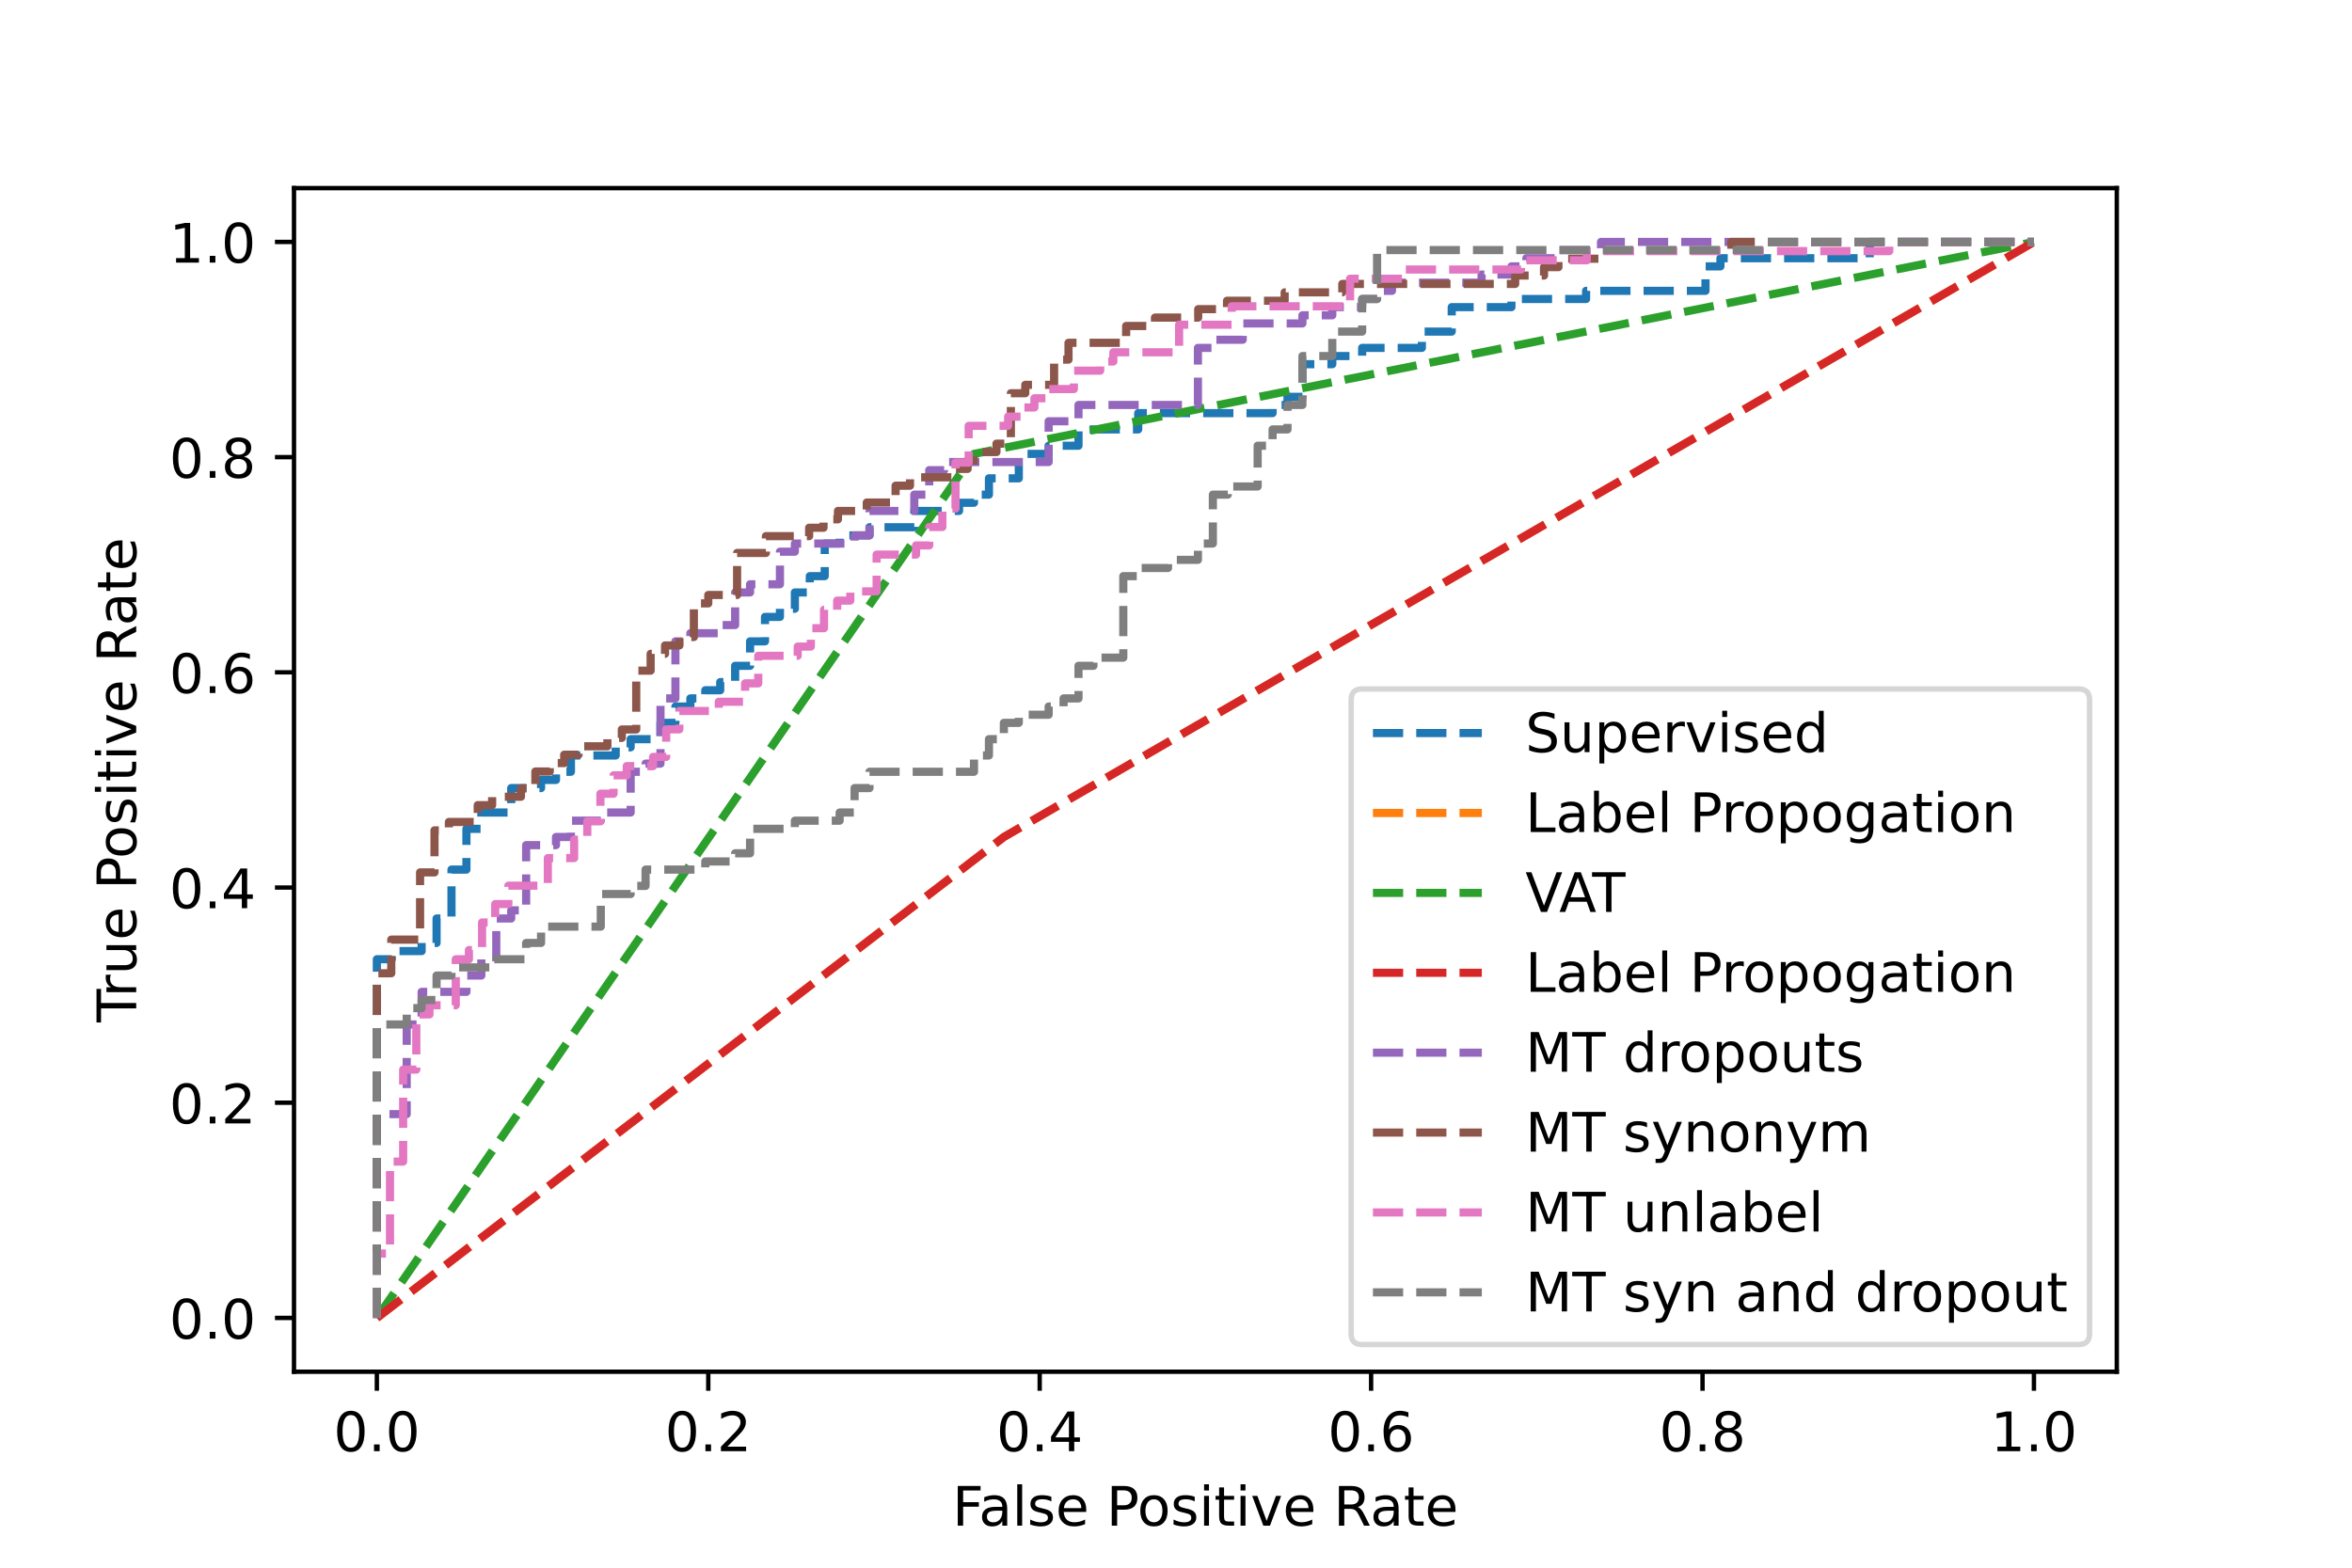 <?xml version="1.0" encoding="utf-8" standalone="no"?>
<!DOCTYPE svg PUBLIC "-//W3C//DTD SVG 1.1//EN"
  "http://www.w3.org/Graphics/SVG/1.1/DTD/svg11.dtd">
<!-- Created with matplotlib (https://matplotlib.org/) -->
<svg height="288pt" version="1.1" viewBox="0 0 432 288" width="432pt" xmlns="http://www.w3.org/2000/svg" xmlns:xlink="http://www.w3.org/1999/xlink">
 <defs>
  <style type="text/css">
*{stroke-linecap:butt;stroke-linejoin:round;}
  </style>
 </defs>
 <g id="figure_1">
  <g id="patch_1">
   <path d="M 0 288 
L 432 288 
L 432 0 
L 0 0 
z
" style="fill:#ffffff;"/>
  </g>
  <g id="axes_1">
   <g id="patch_2">
    <path d="M 54 252 
L 388.8 252 
L 388.8 34.56 
L 54 34.56 
z
" style="fill:#ffffff;"/>
   </g>
   <g id="matplotlib.axis_1">
    <g id="xtick_1">
     <g id="line2d_1">
      <defs>
       <path d="M 0 0 
L 0 3.5 
" id="m2571fbf269" style="stroke:#000000;stroke-width:0.8;"/>
      </defs>
      <g>
       <use style="stroke:#000000;stroke-width:0.8;" x="69.218" xlink:href="#m2571fbf269" y="252"/>
      </g>
     </g>
     <g id="text_1">
      <!-- 0.0 -->
      <defs>
       <path d="M 31.781 66.406 
Q 24.172 66.406 20.328 58.906 
Q 16.5 51.422 16.5 36.375 
Q 16.5 21.391 20.328 13.891 
Q 24.172 6.391 31.781 6.391 
Q 39.453 6.391 43.281 13.891 
Q 47.125 21.391 47.125 36.375 
Q 47.125 51.422 43.281 58.906 
Q 39.453 66.406 31.781 66.406 
z
M 31.781 74.219 
Q 44.047 74.219 50.516 64.516 
Q 56.984 54.828 56.984 36.375 
Q 56.984 17.969 50.516 8.266 
Q 44.047 -1.422 31.781 -1.422 
Q 19.531 -1.422 13.062 8.266 
Q 6.594 17.969 6.594 36.375 
Q 6.594 54.828 13.062 64.516 
Q 19.531 74.219 31.781 74.219 
z
" id="DejaVuSans-48"/>
       <path d="M 10.688 12.406 
L 21 12.406 
L 21 0 
L 10.688 0 
z
" id="DejaVuSans-46"/>
      </defs>
      <g transform="translate(61.267 266.598)scale(0.1 -0.1)">
       <use xlink:href="#DejaVuSans-48"/>
       <use x="63.623" xlink:href="#DejaVuSans-46"/>
       <use x="95.41" xlink:href="#DejaVuSans-48"/>
      </g>
     </g>
    </g>
    <g id="xtick_2">
     <g id="line2d_2">
      <g>
       <use style="stroke:#000000;stroke-width:0.8;" x="130.091" xlink:href="#m2571fbf269" y="252"/>
      </g>
     </g>
     <g id="text_2">
      <!-- 0.2 -->
      <defs>
       <path d="M 19.188 8.297 
L 53.609 8.297 
L 53.609 0 
L 7.328 0 
L 7.328 8.297 
Q 12.938 14.109 22.625 23.891 
Q 32.328 33.688 34.812 36.531 
Q 39.547 41.844 41.422 45.531 
Q 43.312 49.219 43.312 52.781 
Q 43.312 58.594 39.234 62.25 
Q 35.156 65.922 28.609 65.922 
Q 23.969 65.922 18.812 64.312 
Q 13.672 62.703 7.812 59.422 
L 7.812 69.391 
Q 13.766 71.781 18.938 73 
Q 24.125 74.219 28.422 74.219 
Q 39.75 74.219 46.484 68.547 
Q 53.219 62.891 53.219 53.422 
Q 53.219 48.922 51.531 44.891 
Q 49.859 40.875 45.406 35.406 
Q 44.188 33.984 37.641 27.219 
Q 31.109 20.453 19.188 8.297 
z
" id="DejaVuSans-50"/>
      </defs>
      <g transform="translate(122.139 266.598)scale(0.1 -0.1)">
       <use xlink:href="#DejaVuSans-48"/>
       <use x="63.623" xlink:href="#DejaVuSans-46"/>
       <use x="95.41" xlink:href="#DejaVuSans-50"/>
      </g>
     </g>
    </g>
    <g id="xtick_3">
     <g id="line2d_3">
      <g>
       <use style="stroke:#000000;stroke-width:0.8;" x="190.964" xlink:href="#m2571fbf269" y="252"/>
      </g>
     </g>
     <g id="text_3">
      <!-- 0.4 -->
      <defs>
       <path d="M 37.797 64.312 
L 12.891 25.391 
L 37.797 25.391 
z
M 35.203 72.906 
L 47.609 72.906 
L 47.609 25.391 
L 58.016 25.391 
L 58.016 17.188 
L 47.609 17.188 
L 47.609 0 
L 37.797 0 
L 37.797 17.188 
L 4.891 17.188 
L 4.891 26.703 
z
" id="DejaVuSans-52"/>
      </defs>
      <g transform="translate(183.012 266.598)scale(0.1 -0.1)">
       <use xlink:href="#DejaVuSans-48"/>
       <use x="63.623" xlink:href="#DejaVuSans-46"/>
       <use x="95.41" xlink:href="#DejaVuSans-52"/>
      </g>
     </g>
    </g>
    <g id="xtick_4">
     <g id="line2d_4">
      <g>
       <use style="stroke:#000000;stroke-width:0.8;" x="251.836" xlink:href="#m2571fbf269" y="252"/>
      </g>
     </g>
     <g id="text_4">
      <!-- 0.6 -->
      <defs>
       <path d="M 33.016 40.375 
Q 26.375 40.375 22.484 35.828 
Q 18.609 31.297 18.609 23.391 
Q 18.609 15.531 22.484 10.953 
Q 26.375 6.391 33.016 6.391 
Q 39.656 6.391 43.531 10.953 
Q 47.406 15.531 47.406 23.391 
Q 47.406 31.297 43.531 35.828 
Q 39.656 40.375 33.016 40.375 
z
M 52.594 71.297 
L 52.594 62.312 
Q 48.875 64.062 45.094 64.984 
Q 41.312 65.922 37.594 65.922 
Q 27.828 65.922 22.672 59.328 
Q 17.531 52.734 16.797 39.406 
Q 19.672 43.656 24.016 45.922 
Q 28.375 48.188 33.594 48.188 
Q 44.578 48.188 50.953 41.516 
Q 57.328 34.859 57.328 23.391 
Q 57.328 12.156 50.688 5.359 
Q 44.047 -1.422 33.016 -1.422 
Q 20.359 -1.422 13.672 8.266 
Q 6.984 17.969 6.984 36.375 
Q 6.984 53.656 15.188 63.938 
Q 23.391 74.219 37.203 74.219 
Q 40.922 74.219 44.703 73.484 
Q 48.484 72.75 52.594 71.297 
z
" id="DejaVuSans-54"/>
      </defs>
      <g transform="translate(243.885 266.598)scale(0.1 -0.1)">
       <use xlink:href="#DejaVuSans-48"/>
       <use x="63.623" xlink:href="#DejaVuSans-46"/>
       <use x="95.41" xlink:href="#DejaVuSans-54"/>
      </g>
     </g>
    </g>
    <g id="xtick_5">
     <g id="line2d_5">
      <g>
       <use style="stroke:#000000;stroke-width:0.8;" x="312.709" xlink:href="#m2571fbf269" y="252"/>
      </g>
     </g>
     <g id="text_5">
      <!-- 0.8 -->
      <defs>
       <path d="M 31.781 34.625 
Q 24.75 34.625 20.719 30.859 
Q 16.703 27.094 16.703 20.516 
Q 16.703 13.922 20.719 10.156 
Q 24.75 6.391 31.781 6.391 
Q 38.812 6.391 42.859 10.172 
Q 46.922 13.969 46.922 20.516 
Q 46.922 27.094 42.891 30.859 
Q 38.875 34.625 31.781 34.625 
z
M 21.922 38.812 
Q 15.578 40.375 12.031 44.719 
Q 8.5 49.078 8.5 55.328 
Q 8.5 64.062 14.719 69.141 
Q 20.953 74.219 31.781 74.219 
Q 42.672 74.219 48.875 69.141 
Q 55.078 64.062 55.078 55.328 
Q 55.078 49.078 51.531 44.719 
Q 48 40.375 41.703 38.812 
Q 48.828 37.156 52.797 32.312 
Q 56.781 27.484 56.781 20.516 
Q 56.781 9.906 50.312 4.234 
Q 43.844 -1.422 31.781 -1.422 
Q 19.734 -1.422 13.25 4.234 
Q 6.781 9.906 6.781 20.516 
Q 6.781 27.484 10.781 32.312 
Q 14.797 37.156 21.922 38.812 
z
M 18.312 54.391 
Q 18.312 48.734 21.844 45.562 
Q 25.391 42.391 31.781 42.391 
Q 38.141 42.391 41.719 45.562 
Q 45.312 48.734 45.312 54.391 
Q 45.312 60.062 41.719 63.234 
Q 38.141 66.406 31.781 66.406 
Q 25.391 66.406 21.844 63.234 
Q 18.312 60.062 18.312 54.391 
z
" id="DejaVuSans-56"/>
      </defs>
      <g transform="translate(304.758 266.598)scale(0.1 -0.1)">
       <use xlink:href="#DejaVuSans-48"/>
       <use x="63.623" xlink:href="#DejaVuSans-46"/>
       <use x="95.41" xlink:href="#DejaVuSans-56"/>
      </g>
     </g>
    </g>
    <g id="xtick_6">
     <g id="line2d_6">
      <g>
       <use style="stroke:#000000;stroke-width:0.8;" x="373.582" xlink:href="#m2571fbf269" y="252"/>
      </g>
     </g>
     <g id="text_6">
      <!-- 1.0 -->
      <defs>
       <path d="M 12.406 8.297 
L 28.516 8.297 
L 28.516 63.922 
L 10.984 60.406 
L 10.984 69.391 
L 28.422 72.906 
L 38.281 72.906 
L 38.281 8.297 
L 54.391 8.297 
L 54.391 0 
L 12.406 0 
z
" id="DejaVuSans-49"/>
      </defs>
      <g transform="translate(365.63 266.598)scale(0.1 -0.1)">
       <use xlink:href="#DejaVuSans-49"/>
       <use x="63.623" xlink:href="#DejaVuSans-46"/>
       <use x="95.41" xlink:href="#DejaVuSans-48"/>
      </g>
     </g>
    </g>
    <g id="text_7">
     <!-- False Positive Rate -->
     <defs>
      <path d="M 9.812 72.906 
L 51.703 72.906 
L 51.703 64.594 
L 19.672 64.594 
L 19.672 43.109 
L 48.578 43.109 
L 48.578 34.812 
L 19.672 34.812 
L 19.672 0 
L 9.812 0 
z
" id="DejaVuSans-70"/>
      <path d="M 34.281 27.484 
Q 23.391 27.484 19.188 25 
Q 14.984 22.516 14.984 16.5 
Q 14.984 11.719 18.141 8.906 
Q 21.297 6.109 26.703 6.109 
Q 34.188 6.109 38.703 11.406 
Q 43.219 16.703 43.219 25.484 
L 43.219 27.484 
z
M 52.203 31.203 
L 52.203 0 
L 43.219 0 
L 43.219 8.297 
Q 40.141 3.328 35.547 0.953 
Q 30.953 -1.422 24.312 -1.422 
Q 15.922 -1.422 10.953 3.297 
Q 6 8.016 6 15.922 
Q 6 25.141 12.172 29.828 
Q 18.359 34.516 30.609 34.516 
L 43.219 34.516 
L 43.219 35.406 
Q 43.219 41.609 39.141 45 
Q 35.062 48.391 27.688 48.391 
Q 23 48.391 18.547 47.266 
Q 14.109 46.141 10.016 43.891 
L 10.016 52.203 
Q 14.938 54.109 19.578 55.047 
Q 24.219 56 28.609 56 
Q 40.484 56 46.344 49.844 
Q 52.203 43.703 52.203 31.203 
z
" id="DejaVuSans-97"/>
      <path d="M 9.422 75.984 
L 18.406 75.984 
L 18.406 0 
L 9.422 0 
z
" id="DejaVuSans-108"/>
      <path d="M 44.281 53.078 
L 44.281 44.578 
Q 40.484 46.531 36.375 47.5 
Q 32.281 48.484 27.875 48.484 
Q 21.188 48.484 17.844 46.438 
Q 14.5 44.391 14.5 40.281 
Q 14.5 37.156 16.891 35.375 
Q 19.281 33.594 26.516 31.984 
L 29.594 31.297 
Q 39.156 29.25 43.188 25.516 
Q 47.219 21.781 47.219 15.094 
Q 47.219 7.469 41.188 3.016 
Q 35.156 -1.422 24.609 -1.422 
Q 20.219 -1.422 15.453 -0.562 
Q 10.688 0.297 5.422 2 
L 5.422 11.281 
Q 10.406 8.688 15.234 7.391 
Q 20.062 6.109 24.812 6.109 
Q 31.156 6.109 34.562 8.281 
Q 37.984 10.453 37.984 14.406 
Q 37.984 18.062 35.516 20.016 
Q 33.062 21.969 24.703 23.781 
L 21.578 24.516 
Q 13.234 26.266 9.516 29.906 
Q 5.812 33.547 5.812 39.891 
Q 5.812 47.609 11.281 51.797 
Q 16.75 56 26.812 56 
Q 31.781 56 36.172 55.266 
Q 40.578 54.547 44.281 53.078 
z
" id="DejaVuSans-115"/>
      <path d="M 56.203 29.594 
L 56.203 25.203 
L 14.891 25.203 
Q 15.484 15.922 20.484 11.062 
Q 25.484 6.203 34.422 6.203 
Q 39.594 6.203 44.453 7.469 
Q 49.312 8.734 54.109 11.281 
L 54.109 2.781 
Q 49.266 0.734 44.188 -0.344 
Q 39.109 -1.422 33.891 -1.422 
Q 20.797 -1.422 13.156 6.188 
Q 5.516 13.812 5.516 26.812 
Q 5.516 40.234 12.766 48.109 
Q 20.016 56 32.328 56 
Q 43.359 56 49.781 48.891 
Q 56.203 41.797 56.203 29.594 
z
M 47.219 32.234 
Q 47.125 39.594 43.094 43.984 
Q 39.062 48.391 32.422 48.391 
Q 24.906 48.391 20.391 44.141 
Q 15.875 39.891 15.188 32.172 
z
" id="DejaVuSans-101"/>
      <path id="DejaVuSans-32"/>
      <path d="M 19.672 64.797 
L 19.672 37.406 
L 32.078 37.406 
Q 38.969 37.406 42.719 40.969 
Q 46.484 44.531 46.484 51.125 
Q 46.484 57.672 42.719 61.234 
Q 38.969 64.797 32.078 64.797 
z
M 9.812 72.906 
L 32.078 72.906 
Q 44.344 72.906 50.609 67.359 
Q 56.891 61.812 56.891 51.125 
Q 56.891 40.328 50.609 34.812 
Q 44.344 29.297 32.078 29.297 
L 19.672 29.297 
L 19.672 0 
L 9.812 0 
z
" id="DejaVuSans-80"/>
      <path d="M 30.609 48.391 
Q 23.391 48.391 19.188 42.75 
Q 14.984 37.109 14.984 27.297 
Q 14.984 17.484 19.156 11.844 
Q 23.344 6.203 30.609 6.203 
Q 37.797 6.203 41.984 11.859 
Q 46.188 17.531 46.188 27.297 
Q 46.188 37.016 41.984 42.703 
Q 37.797 48.391 30.609 48.391 
z
M 30.609 56 
Q 42.328 56 49.016 48.375 
Q 55.719 40.766 55.719 27.297 
Q 55.719 13.875 49.016 6.219 
Q 42.328 -1.422 30.609 -1.422 
Q 18.844 -1.422 12.172 6.219 
Q 5.516 13.875 5.516 27.297 
Q 5.516 40.766 12.172 48.375 
Q 18.844 56 30.609 56 
z
" id="DejaVuSans-111"/>
      <path d="M 9.422 54.688 
L 18.406 54.688 
L 18.406 0 
L 9.422 0 
z
M 9.422 75.984 
L 18.406 75.984 
L 18.406 64.594 
L 9.422 64.594 
z
" id="DejaVuSans-105"/>
      <path d="M 18.312 70.219 
L 18.312 54.688 
L 36.812 54.688 
L 36.812 47.703 
L 18.312 47.703 
L 18.312 18.016 
Q 18.312 11.328 20.141 9.422 
Q 21.969 7.516 27.594 7.516 
L 36.812 7.516 
L 36.812 0 
L 27.594 0 
Q 17.188 0 13.234 3.875 
Q 9.281 7.766 9.281 18.016 
L 9.281 47.703 
L 2.688 47.703 
L 2.688 54.688 
L 9.281 54.688 
L 9.281 70.219 
z
" id="DejaVuSans-116"/>
      <path d="M 2.984 54.688 
L 12.5 54.688 
L 29.594 8.797 
L 46.688 54.688 
L 56.203 54.688 
L 35.688 0 
L 23.484 0 
z
" id="DejaVuSans-118"/>
      <path d="M 44.391 34.188 
Q 47.562 33.109 50.562 29.594 
Q 53.562 26.078 56.594 19.922 
L 66.609 0 
L 56 0 
L 46.688 18.703 
Q 43.062 26.031 39.672 28.422 
Q 36.281 30.812 30.422 30.812 
L 19.672 30.812 
L 19.672 0 
L 9.812 0 
L 9.812 72.906 
L 32.078 72.906 
Q 44.578 72.906 50.734 67.672 
Q 56.891 62.453 56.891 51.906 
Q 56.891 45.016 53.688 40.469 
Q 50.484 35.938 44.391 34.188 
z
M 19.672 64.797 
L 19.672 38.922 
L 32.078 38.922 
Q 39.203 38.922 42.844 42.219 
Q 46.484 45.516 46.484 51.906 
Q 46.484 58.297 42.844 61.547 
Q 39.203 64.797 32.078 64.797 
z
" id="DejaVuSans-82"/>
     </defs>
     <g transform="translate(174.934 280.277)scale(0.1 -0.1)">
      <use xlink:href="#DejaVuSans-70"/>
      <use x="48.395" xlink:href="#DejaVuSans-97"/>
      <use x="109.674" xlink:href="#DejaVuSans-108"/>
      <use x="137.457" xlink:href="#DejaVuSans-115"/>
      <use x="189.557" xlink:href="#DejaVuSans-101"/>
      <use x="251.08" xlink:href="#DejaVuSans-32"/>
      <use x="282.867" xlink:href="#DejaVuSans-80"/>
      <use x="339.545" xlink:href="#DejaVuSans-111"/>
      <use x="400.727" xlink:href="#DejaVuSans-115"/>
      <use x="452.826" xlink:href="#DejaVuSans-105"/>
      <use x="480.609" xlink:href="#DejaVuSans-116"/>
      <use x="519.818" xlink:href="#DejaVuSans-105"/>
      <use x="547.602" xlink:href="#DejaVuSans-118"/>
      <use x="606.781" xlink:href="#DejaVuSans-101"/>
      <use x="668.305" xlink:href="#DejaVuSans-32"/>
      <use x="700.092" xlink:href="#DejaVuSans-82"/>
      <use x="767.324" xlink:href="#DejaVuSans-97"/>
      <use x="828.604" xlink:href="#DejaVuSans-116"/>
      <use x="867.812" xlink:href="#DejaVuSans-101"/>
     </g>
    </g>
   </g>
   <g id="matplotlib.axis_2">
    <g id="ytick_1">
     <g id="line2d_7">
      <defs>
       <path d="M 0 0 
L -3.5 0 
" id="m8c2eafa1ff" style="stroke:#000000;stroke-width:0.8;"/>
      </defs>
      <g>
       <use style="stroke:#000000;stroke-width:0.8;" x="54" xlink:href="#m8c2eafa1ff" y="242.116"/>
      </g>
     </g>
     <g id="text_8">
      <!-- 0.0 -->
      <g transform="translate(31.097 245.916)scale(0.1 -0.1)">
       <use xlink:href="#DejaVuSans-48"/>
       <use x="63.623" xlink:href="#DejaVuSans-46"/>
       <use x="95.41" xlink:href="#DejaVuSans-48"/>
      </g>
     </g>
    </g>
    <g id="ytick_2">
     <g id="line2d_8">
      <g>
       <use style="stroke:#000000;stroke-width:0.8;" x="54" xlink:href="#m8c2eafa1ff" y="202.582"/>
      </g>
     </g>
     <g id="text_9">
      <!-- 0.2 -->
      <g transform="translate(31.097 206.381)scale(0.1 -0.1)">
       <use xlink:href="#DejaVuSans-48"/>
       <use x="63.623" xlink:href="#DejaVuSans-46"/>
       <use x="95.41" xlink:href="#DejaVuSans-50"/>
      </g>
     </g>
    </g>
    <g id="ytick_3">
     <g id="line2d_9">
      <g>
       <use style="stroke:#000000;stroke-width:0.8;" x="54" xlink:href="#m8c2eafa1ff" y="163.047"/>
      </g>
     </g>
     <g id="text_10">
      <!-- 0.4 -->
      <g transform="translate(31.097 166.846)scale(0.1 -0.1)">
       <use xlink:href="#DejaVuSans-48"/>
       <use x="63.623" xlink:href="#DejaVuSans-46"/>
       <use x="95.41" xlink:href="#DejaVuSans-52"/>
      </g>
     </g>
    </g>
    <g id="ytick_4">
     <g id="line2d_10">
      <g>
       <use style="stroke:#000000;stroke-width:0.8;" x="54" xlink:href="#m8c2eafa1ff" y="123.513"/>
      </g>
     </g>
     <g id="text_11">
      <!-- 0.6 -->
      <g transform="translate(31.097 127.312)scale(0.1 -0.1)">
       <use xlink:href="#DejaVuSans-48"/>
       <use x="63.623" xlink:href="#DejaVuSans-46"/>
       <use x="95.41" xlink:href="#DejaVuSans-54"/>
      </g>
     </g>
    </g>
    <g id="ytick_5">
     <g id="line2d_11">
      <g>
       <use style="stroke:#000000;stroke-width:0.8;" x="54" xlink:href="#m8c2eafa1ff" y="83.978"/>
      </g>
     </g>
     <g id="text_12">
      <!-- 0.8 -->
      <g transform="translate(31.097 87.777)scale(0.1 -0.1)">
       <use xlink:href="#DejaVuSans-48"/>
       <use x="63.623" xlink:href="#DejaVuSans-46"/>
       <use x="95.41" xlink:href="#DejaVuSans-56"/>
      </g>
     </g>
    </g>
    <g id="ytick_6">
     <g id="line2d_12">
      <g>
       <use style="stroke:#000000;stroke-width:0.8;" x="54" xlink:href="#m8c2eafa1ff" y="44.444"/>
      </g>
     </g>
     <g id="text_13">
      <!-- 1.0 -->
      <g transform="translate(31.097 48.243)scale(0.1 -0.1)">
       <use xlink:href="#DejaVuSans-49"/>
       <use x="63.623" xlink:href="#DejaVuSans-46"/>
       <use x="95.41" xlink:href="#DejaVuSans-48"/>
      </g>
     </g>
    </g>
    <g id="text_14">
     <!-- True Positive Rate -->
     <defs>
      <path d="M -0.297 72.906 
L 61.375 72.906 
L 61.375 64.594 
L 35.5 64.594 
L 35.5 0 
L 25.594 0 
L 25.594 64.594 
L -0.297 64.594 
z
" id="DejaVuSans-84"/>
      <path d="M 41.109 46.297 
Q 39.594 47.172 37.812 47.578 
Q 36.031 48 33.891 48 
Q 26.266 48 22.188 43.047 
Q 18.109 38.094 18.109 28.812 
L 18.109 0 
L 9.078 0 
L 9.078 54.688 
L 18.109 54.688 
L 18.109 46.188 
Q 20.953 51.172 25.484 53.578 
Q 30.031 56 36.531 56 
Q 37.453 56 38.578 55.875 
Q 39.703 55.766 41.062 55.516 
z
" id="DejaVuSans-114"/>
      <path d="M 8.5 21.578 
L 8.5 54.688 
L 17.484 54.688 
L 17.484 21.922 
Q 17.484 14.156 20.5 10.266 
Q 23.531 6.391 29.594 6.391 
Q 36.859 6.391 41.078 11.031 
Q 45.312 15.672 45.312 23.688 
L 45.312 54.688 
L 54.297 54.688 
L 54.297 0 
L 45.312 0 
L 45.312 8.406 
Q 42.047 3.422 37.719 1 
Q 33.406 -1.422 27.688 -1.422 
Q 18.266 -1.422 13.375 4.438 
Q 8.5 10.297 8.5 21.578 
z
M 31.109 56 
z
" id="DejaVuSans-117"/>
     </defs>
     <g transform="translate(25.017 187.81)rotate(-90)scale(0.1 -0.1)">
      <use xlink:href="#DejaVuSans-84"/>
      <use x="46.334" xlink:href="#DejaVuSans-114"/>
      <use x="87.447" xlink:href="#DejaVuSans-117"/>
      <use x="150.826" xlink:href="#DejaVuSans-101"/>
      <use x="212.35" xlink:href="#DejaVuSans-32"/>
      <use x="244.137" xlink:href="#DejaVuSans-80"/>
      <use x="300.814" xlink:href="#DejaVuSans-111"/>
      <use x="361.996" xlink:href="#DejaVuSans-115"/>
      <use x="414.096" xlink:href="#DejaVuSans-105"/>
      <use x="441.879" xlink:href="#DejaVuSans-116"/>
      <use x="481.088" xlink:href="#DejaVuSans-105"/>
      <use x="508.871" xlink:href="#DejaVuSans-118"/>
      <use x="568.051" xlink:href="#DejaVuSans-101"/>
      <use x="629.574" xlink:href="#DejaVuSans-32"/>
      <use x="661.361" xlink:href="#DejaVuSans-82"/>
      <use x="728.594" xlink:href="#DejaVuSans-97"/>
      <use x="789.873" xlink:href="#DejaVuSans-116"/>
      <use x="829.082" xlink:href="#DejaVuSans-101"/>
     </g>
    </g>
   </g>
   <g id="line2d_13">
    <path clip-path="url(#p4517dd9d58)" d="M 69.218 242.116 
L 69.218 240.619 
L 69.218 176.225 
L 71.96 176.225 
L 71.96 174.728 
L 77.444 174.728 
L 77.444 173.23 
L 80.186 173.23 
L 80.186 168.738 
L 82.928 168.738 
L 82.928 159.753 
L 85.67 159.753 
L 85.67 152.265 
L 88.412 152.265 
L 88.412 149.27 
L 93.896 149.27 
L 93.896 144.778 
L 99.38 144.778 
L 99.38 143.28 
L 102.122 143.28 
L 102.122 141.782 
L 104.864 141.782 
L 104.864 138.787 
L 113.09 138.787 
L 113.09 137.29 
L 115.832 137.29 
L 115.832 135.792 
L 121.316 135.792 
L 121.316 132.797 
L 124.058 132.797 
L 124.058 129.802 
L 126.8 129.802 
L 126.8 128.305 
L 129.543 128.305 
L 129.543 126.807 
L 132.285 126.807 
L 132.285 125.31 
L 135.027 125.31 
L 135.027 122.315 
L 137.769 122.315 
L 137.769 117.822 
L 140.511 117.822 
L 140.511 113.33 
L 143.253 113.33 
L 143.253 111.832 
L 145.995 111.832 
L 145.995 108.837 
L 148.737 108.837 
L 148.737 105.842 
L 151.479 105.842 
L 151.479 99.852 
L 154.221 99.852 
L 154.221 98.354 
L 159.705 98.354 
L 159.705 96.857 
L 167.931 96.857 
L 167.931 93.862 
L 176.157 93.862 
L 176.157 92.364 
L 178.899 92.364 
L 178.899 90.867 
L 181.641 90.867 
L 181.641 87.872 
L 187.125 87.872 
L 187.125 83.379 
L 192.609 83.379 
L 192.609 81.882 
L 198.093 81.882 
L 198.093 78.887 
L 209.061 78.887 
L 209.061 75.892 
L 233.739 75.892 
L 233.739 74.394 
L 236.481 74.394 
L 236.481 72.897 
L 239.223 72.897 
L 239.223 66.906 
L 244.707 66.906 
L 244.707 65.409 
L 250.191 65.409 
L 250.191 63.911 
L 261.159 63.911 
L 261.159 60.916 
L 266.643 60.916 
L 266.643 57.921 
L 266.643 56.424 
L 277.611 56.424 
L 277.611 54.926 
L 291.321 54.926 
L 291.321 53.429 
L 307.773 53.429 
L 313.257 53.429 
L 313.257 50.434 
L 313.257 48.936 
L 316 48.936 
L 316 47.439 
L 343.42 47.439 
L 343.42 44.444 
L 362.614 44.444 
L 370.84 44.444 
L 373.582 44.444 
" style="fill:none;stroke:#1f77b4;stroke-dasharray:5.55,2.4;stroke-dashoffset:0;stroke-width:1.5;"/>
   </g>
   <g id="line2d_14">
    <path clip-path="url(#p4517dd9d58)" d="M 69.218 242.116 
L 184.383 153.763 
L 373.582 44.444 
" style="fill:none;stroke:#ff7f0e;stroke-dasharray:5.55,2.4;stroke-dashoffset:0;stroke-width:1.5;"/>
   </g>
   <g id="line2d_15">
    <path clip-path="url(#p4517dd9d58)" d="M 69.218 242.116 
L 178.899 83.379 
L 373.582 44.444 
" style="fill:none;stroke:#2ca02c;stroke-dasharray:5.55,2.4;stroke-dashoffset:0;stroke-width:1.5;"/>
   </g>
   <g id="line2d_16">
    <path clip-path="url(#p4517dd9d58)" d="M 69.218 242.116 
L 184.383 153.763 
L 373.582 44.444 
" style="fill:none;stroke:#d62728;stroke-dasharray:5.55,2.4;stroke-dashoffset:0;stroke-width:1.5;"/>
   </g>
   <g id="line2d_17">
    <path clip-path="url(#p4517dd9d58)" d="M 69.218 242.116 
L 69.218 240.619 
L 69.218 204.678 
L 74.702 204.678 
L 74.702 197.191 
L 74.702 194.196 
L 74.702 188.206 
L 77.444 188.206 
L 77.444 182.216 
L 85.67 182.216 
L 85.67 179.22 
L 88.412 179.22 
L 88.412 176.225 
L 91.154 176.225 
L 91.154 168.738 
L 93.896 168.738 
L 93.896 167.24 
L 96.638 167.24 
L 96.638 155.26 
L 102.122 155.26 
L 102.122 153.763 
L 104.864 153.763 
L 104.864 150.768 
L 110.348 150.768 
L 110.348 149.27 
L 115.832 149.27 
L 115.832 141.782 
L 118.574 141.782 
L 118.574 140.285 
L 121.316 140.285 
L 121.316 128.305 
L 124.058 128.305 
L 124.058 117.822 
L 126.8 117.822 
L 126.8 116.325 
L 132.285 116.325 
L 132.285 114.827 
L 135.027 114.827 
L 135.027 108.837 
L 137.769 108.837 
L 137.769 107.34 
L 143.253 107.34 
L 143.253 101.349 
L 145.995 101.349 
L 145.995 99.852 
L 156.963 99.852 
L 156.963 98.354 
L 159.705 98.354 
L 159.705 93.862 
L 167.931 93.862 
L 167.931 90.867 
L 170.673 90.867 
L 170.673 86.374 
L 173.415 86.374 
L 173.415 84.877 
L 192.609 84.877 
L 192.609 77.389 
L 198.093 77.389 
L 198.093 74.394 
L 220.029 74.394 
L 220.029 63.911 
L 222.771 63.911 
L 222.771 62.414 
L 228.255 62.414 
L 228.255 59.419 
L 239.223 59.419 
L 239.223 57.921 
L 244.707 57.921 
L 244.707 56.424 
L 250.191 56.424 
L 250.191 54.926 
L 252.933 54.926 
L 252.933 53.429 
L 255.675 53.429 
L 255.675 51.931 
L 272.127 51.931 
L 272.127 50.434 
L 277.611 50.434 
L 277.611 48.936 
L 280.353 48.936 
L 280.353 47.439 
L 285.837 47.439 
L 285.837 45.941 
L 294.063 45.941 
L 294.063 44.444 
L 332.452 44.444 
L 340.678 44.444 
L 348.904 44.444 
L 354.388 44.444 
L 373.582 44.444 
" style="fill:none;stroke:#9467bd;stroke-dasharray:5.55,2.4;stroke-dashoffset:0;stroke-width:1.5;"/>
   </g>
   <g id="line2d_18">
    <path clip-path="url(#p4517dd9d58)" d="M 69.218 242.116 
L 69.218 240.572 
L 69.218 235.939 
L 69.218 232.85 
L 69.218 194.243 
L 69.218 191.154 
L 69.218 178.799 
L 71.865 178.799 
L 71.865 172.622 
L 77.158 172.622 
L 77.158 160.268 
L 79.805 160.268 
L 79.805 152.546 
L 82.451 152.546 
L 82.451 151.002 
L 87.745 151.002 
L 87.745 147.913 
L 90.391 147.913 
L 90.391 146.369 
L 95.685 146.369 
L 95.685 144.824 
L 98.331 144.824 
L 98.331 141.736 
L 100.978 141.736 
L 100.978 140.191 
L 103.625 140.191 
L 103.625 138.647 
L 106.271 138.647 
L 106.271 137.103 
L 111.564 137.103 
L 111.564 135.558 
L 114.211 135.558 
L 114.211 134.014 
L 116.858 134.014 
L 116.858 123.204 
L 119.504 123.204 
L 119.504 120.115 
L 122.151 120.115 
L 122.151 118.571 
L 124.798 118.571 
L 124.798 117.027 
L 127.444 117.027 
L 127.444 110.849 
L 130.091 110.849 
L 130.091 109.305 
L 135.384 109.305 
L 135.384 101.583 
L 140.677 101.583 
L 140.677 98.495 
L 148.617 98.495 
L 148.617 96.95 
L 151.264 96.95 
L 151.264 95.406 
L 153.911 95.406 
L 153.911 93.862 
L 159.204 93.862 
L 159.204 92.317 
L 164.497 92.317 
L 164.497 89.229 
L 167.144 89.229 
L 167.144 87.685 
L 175.084 87.685 
L 175.084 86.14 
L 177.73 86.14 
L 177.73 84.596 
L 180.377 84.596 
L 180.377 83.052 
L 183.024 83.052 
L 183.024 81.507 
L 185.67 81.507 
L 185.67 72.241 
L 188.317 72.241 
L 188.317 70.697 
L 193.61 70.697 
L 193.61 66.064 
L 196.257 66.064 
L 196.257 62.975 
L 206.843 62.975 
L 206.843 59.887 
L 212.137 59.887 
L 212.137 58.343 
L 220.077 58.343 
L 220.077 56.798 
L 225.37 56.798 
L 225.37 55.254 
L 235.957 55.254 
L 235.957 53.71 
L 246.543 53.71 
L 246.543 52.165 
L 278.303 52.165 
L 278.303 50.621 
L 283.596 50.621 
L 283.596 49.077 
L 286.243 49.077 
L 286.243 47.532 
L 291.536 47.532 
L 294.183 47.532 
L 294.183 45.988 
L 318.002 45.988 
L 318.002 44.444 
L 373.582 44.444 
" style="fill:none;stroke:#8c564b;stroke-dasharray:5.55,2.4;stroke-dashoffset:0;stroke-width:1.5;"/>
   </g>
   <g id="line2d_19">
    <path clip-path="url(#p4517dd9d58)" d="M 69.218 242.116 
L 69.218 240.427 
L 69.218 230.29 
L 71.634 230.29 
L 71.634 226.911 
L 71.634 213.395 
L 74.049 213.395 
L 74.049 196.5 
L 76.465 196.5 
L 76.465 186.363 
L 78.881 186.363 
L 78.881 184.673 
L 83.712 184.673 
L 83.712 176.225 
L 86.127 176.225 
L 86.127 174.536 
L 88.543 174.536 
L 88.543 169.467 
L 90.958 169.467 
L 90.958 166.088 
L 93.374 166.088 
L 93.374 162.709 
L 100.621 162.709 
L 100.621 157.641 
L 105.452 157.641 
L 105.452 154.262 
L 107.868 154.262 
L 107.868 150.883 
L 110.283 150.883 
L 110.283 145.814 
L 112.699 145.814 
L 112.699 142.435 
L 115.114 142.435 
L 115.114 140.746 
L 119.945 140.746 
L 119.945 139.056 
L 122.361 139.056 
L 122.361 133.988 
L 124.777 133.988 
L 124.777 130.609 
L 132.023 130.609 
L 132.023 128.919 
L 136.855 128.919 
L 136.855 125.54 
L 139.27 125.54 
L 139.27 120.472 
L 146.517 120.472 
L 146.517 118.782 
L 148.932 118.782 
L 148.932 115.403 
L 151.348 115.403 
L 151.348 112.024 
L 153.764 112.024 
L 153.764 110.335 
L 156.179 110.335 
L 156.179 108.645 
L 161.01 108.645 
L 161.01 101.887 
L 168.257 101.887 
L 168.257 100.197 
L 170.673 100.197 
L 170.673 96.818 
L 173.088 96.818 
L 173.088 93.439 
L 175.504 93.439 
L 175.504 90.06 
L 175.504 86.681 
L 175.504 84.992 
L 177.919 84.992 
L 177.919 78.234 
L 185.166 78.234 
L 185.166 76.544 
L 187.582 76.544 
L 187.582 74.855 
L 189.997 74.855 
L 189.997 73.165 
L 192.413 73.165 
L 192.413 71.476 
L 197.244 71.476 
L 197.244 68.097 
L 202.075 68.097 
L 202.075 66.407 
L 204.491 66.407 
L 204.491 64.718 
L 216.569 64.718 
L 216.569 59.649 
L 226.231 59.649 
L 226.231 56.27 
L 247.971 56.27 
L 247.971 51.202 
L 257.634 51.202 
L 257.634 49.512 
L 260.049 49.512 
L 264.881 49.512 
L 279.374 49.512 
L 279.374 47.823 
L 291.452 47.823 
L 291.452 46.133 
L 347.01 46.133 
L 347.01 44.444 
L 373.582 44.444 
" style="fill:none;stroke:#e377c2;stroke-dasharray:5.55,2.4;stroke-dashoffset:0;stroke-width:1.5;"/>
   </g>
   <g id="line2d_20">
    <path clip-path="url(#p4517dd9d58)" d="M 69.218 242.116 
L 69.218 240.619 
L 69.218 203.181 
L 69.218 200.186 
L 69.218 188.206 
L 74.702 188.206 
L 74.702 185.211 
L 77.444 185.211 
L 77.444 183.713 
L 80.186 183.713 
L 80.186 179.22 
L 82.928 179.22 
L 82.928 177.723 
L 91.154 177.723 
L 91.154 176.225 
L 96.638 176.225 
L 96.638 173.23 
L 99.38 173.23 
L 99.38 170.235 
L 110.348 170.235 
L 110.348 164.245 
L 115.832 164.245 
L 115.832 162.748 
L 118.574 162.748 
L 118.574 159.753 
L 129.543 159.753 
L 129.543 158.255 
L 135.027 158.255 
L 135.027 156.758 
L 137.769 156.758 
L 137.769 152.265 
L 145.995 152.265 
L 145.995 150.768 
L 154.221 150.768 
L 154.221 149.27 
L 156.963 149.27 
L 156.963 144.778 
L 159.705 144.778 
L 159.705 141.782 
L 178.899 141.782 
L 178.899 138.787 
L 181.641 138.787 
L 181.641 135.792 
L 184.383 135.792 
L 184.383 132.797 
L 187.125 132.797 
L 187.125 131.3 
L 192.609 131.3 
L 192.609 129.802 
L 195.351 129.802 
L 195.351 128.305 
L 198.093 128.305 
L 198.093 122.315 
L 200.835 122.315 
L 200.835 120.817 
L 206.319 120.817 
L 206.319 105.842 
L 209.061 105.842 
L 209.061 104.344 
L 214.545 104.344 
L 214.545 102.847 
L 220.029 102.847 
L 220.029 99.852 
L 222.771 99.852 
L 222.771 90.867 
L 225.513 90.867 
L 225.513 89.369 
L 230.997 89.369 
L 230.997 81.882 
L 233.739 81.882 
L 233.739 78.887 
L 236.481 78.887 
L 236.481 74.394 
L 239.223 74.394 
L 239.223 65.409 
L 244.707 65.409 
L 244.707 60.916 
L 250.191 60.916 
L 250.191 54.926 
L 252.933 54.926 
L 252.933 45.941 
L 324.226 45.941 
L 324.226 44.444 
L 329.71 44.444 
L 346.162 44.444 
L 354.388 44.444 
L 373.582 44.444 
" style="fill:none;stroke:#7f7f7f;stroke-dasharray:5.55,2.4;stroke-dashoffset:0;stroke-width:1.5;"/>
   </g>
   <g id="patch_3">
    <path d="M 54 252 
L 54 34.56 
" style="fill:none;stroke:#000000;stroke-linecap:square;stroke-linejoin:miter;stroke-width:0.8;"/>
   </g>
   <g id="patch_4">
    <path d="M 388.8 252 
L 388.8 34.56 
" style="fill:none;stroke:#000000;stroke-linecap:square;stroke-linejoin:miter;stroke-width:0.8;"/>
   </g>
   <g id="patch_5">
    <path d="M 54 252 
L 388.8 252 
" style="fill:none;stroke:#000000;stroke-linecap:square;stroke-linejoin:miter;stroke-width:0.8;"/>
   </g>
   <g id="patch_6">
    <path d="M 54 34.56 
L 388.8 34.56 
" style="fill:none;stroke:#000000;stroke-linecap:square;stroke-linejoin:miter;stroke-width:0.8;"/>
   </g>
   <g id="legend_1">
    <g id="patch_7">
     <path d="M 250.172 247 
L 381.8 247 
Q 383.8 247 383.8 245 
L 383.8 128.575 
Q 383.8 126.575 381.8 126.575 
L 250.172 126.575 
Q 248.172 126.575 248.172 128.575 
L 248.172 245 
Q 248.172 247 250.172 247 
z
" style="fill:#ffffff;opacity:0.8;stroke:#cccccc;stroke-linejoin:miter;"/>
    </g>
    <g id="line2d_21">
     <path d="M 252.172 134.673 
L 272.172 134.673 
" style="fill:none;stroke:#1f77b4;stroke-dasharray:5.55,2.4;stroke-dashoffset:0;stroke-width:1.5;"/>
    </g>
    <g id="line2d_22"/>
    <g id="text_15">
     <!-- Supervised -->
     <defs>
      <path d="M 53.516 70.516 
L 53.516 60.891 
Q 47.906 63.578 42.922 64.891 
Q 37.938 66.219 33.297 66.219 
Q 25.25 66.219 20.875 63.094 
Q 16.5 59.969 16.5 54.203 
Q 16.5 49.359 19.406 46.891 
Q 22.312 44.438 30.422 42.922 
L 36.375 41.703 
Q 47.406 39.594 52.656 34.297 
Q 57.906 29 57.906 20.125 
Q 57.906 9.516 50.797 4.047 
Q 43.703 -1.422 29.984 -1.422 
Q 24.812 -1.422 18.969 -0.25 
Q 13.141 0.922 6.891 3.219 
L 6.891 13.375 
Q 12.891 10.016 18.656 8.297 
Q 24.422 6.594 29.984 6.594 
Q 38.422 6.594 43.016 9.906 
Q 47.609 13.234 47.609 19.391 
Q 47.609 24.75 44.312 27.781 
Q 41.016 30.812 33.5 32.328 
L 27.484 33.5 
Q 16.453 35.688 11.516 40.375 
Q 6.594 45.062 6.594 53.422 
Q 6.594 63.094 13.406 68.656 
Q 20.219 74.219 32.172 74.219 
Q 37.312 74.219 42.625 73.281 
Q 47.953 72.359 53.516 70.516 
z
" id="DejaVuSans-83"/>
      <path d="M 18.109 8.203 
L 18.109 -20.797 
L 9.078 -20.797 
L 9.078 54.688 
L 18.109 54.688 
L 18.109 46.391 
Q 20.953 51.266 25.266 53.625 
Q 29.594 56 35.594 56 
Q 45.562 56 51.781 48.094 
Q 58.016 40.188 58.016 27.297 
Q 58.016 14.406 51.781 6.484 
Q 45.562 -1.422 35.594 -1.422 
Q 29.594 -1.422 25.266 0.953 
Q 20.953 3.328 18.109 8.203 
z
M 48.688 27.297 
Q 48.688 37.203 44.609 42.844 
Q 40.531 48.484 33.406 48.484 
Q 26.266 48.484 22.188 42.844 
Q 18.109 37.203 18.109 27.297 
Q 18.109 17.391 22.188 11.75 
Q 26.266 6.109 33.406 6.109 
Q 40.531 6.109 44.609 11.75 
Q 48.688 17.391 48.688 27.297 
z
" id="DejaVuSans-112"/>
      <path d="M 45.406 46.391 
L 45.406 75.984 
L 54.391 75.984 
L 54.391 0 
L 45.406 0 
L 45.406 8.203 
Q 42.578 3.328 38.25 0.953 
Q 33.938 -1.422 27.875 -1.422 
Q 17.969 -1.422 11.734 6.484 
Q 5.516 14.406 5.516 27.297 
Q 5.516 40.188 11.734 48.094 
Q 17.969 56 27.875 56 
Q 33.938 56 38.25 53.625 
Q 42.578 51.266 45.406 46.391 
z
M 14.797 27.297 
Q 14.797 17.391 18.875 11.75 
Q 22.953 6.109 30.078 6.109 
Q 37.203 6.109 41.297 11.75 
Q 45.406 17.391 45.406 27.297 
Q 45.406 37.203 41.297 42.844 
Q 37.203 48.484 30.078 48.484 
Q 22.953 48.484 18.875 42.844 
Q 14.797 37.203 14.797 27.297 
z
" id="DejaVuSans-100"/>
     </defs>
     <g transform="translate(280.172 138.173)scale(0.1 -0.1)">
      <use xlink:href="#DejaVuSans-83"/>
      <use x="63.477" xlink:href="#DejaVuSans-117"/>
      <use x="126.855" xlink:href="#DejaVuSans-112"/>
      <use x="190.332" xlink:href="#DejaVuSans-101"/>
      <use x="251.855" xlink:href="#DejaVuSans-114"/>
      <use x="292.969" xlink:href="#DejaVuSans-118"/>
      <use x="352.148" xlink:href="#DejaVuSans-105"/>
      <use x="379.932" xlink:href="#DejaVuSans-115"/>
      <use x="432.031" xlink:href="#DejaVuSans-101"/>
      <use x="493.555" xlink:href="#DejaVuSans-100"/>
     </g>
    </g>
    <g id="line2d_23">
     <path d="M 252.172 149.352 
L 272.172 149.352 
" style="fill:none;stroke:#ff7f0e;stroke-dasharray:5.55,2.4;stroke-dashoffset:0;stroke-width:1.5;"/>
    </g>
    <g id="line2d_24"/>
    <g id="text_16">
     <!-- Label Propogation -->
     <defs>
      <path d="M 9.812 72.906 
L 19.672 72.906 
L 19.672 8.297 
L 55.172 8.297 
L 55.172 0 
L 9.812 0 
z
" id="DejaVuSans-76"/>
      <path d="M 48.688 27.297 
Q 48.688 37.203 44.609 42.844 
Q 40.531 48.484 33.406 48.484 
Q 26.266 48.484 22.188 42.844 
Q 18.109 37.203 18.109 27.297 
Q 18.109 17.391 22.188 11.75 
Q 26.266 6.109 33.406 6.109 
Q 40.531 6.109 44.609 11.75 
Q 48.688 17.391 48.688 27.297 
z
M 18.109 46.391 
Q 20.953 51.266 25.266 53.625 
Q 29.594 56 35.594 56 
Q 45.562 56 51.781 48.094 
Q 58.016 40.188 58.016 27.297 
Q 58.016 14.406 51.781 6.484 
Q 45.562 -1.422 35.594 -1.422 
Q 29.594 -1.422 25.266 0.953 
Q 20.953 3.328 18.109 8.203 
L 18.109 0 
L 9.078 0 
L 9.078 75.984 
L 18.109 75.984 
z
" id="DejaVuSans-98"/>
      <path d="M 45.406 27.984 
Q 45.406 37.75 41.375 43.109 
Q 37.359 48.484 30.078 48.484 
Q 22.859 48.484 18.828 43.109 
Q 14.797 37.75 14.797 27.984 
Q 14.797 18.266 18.828 12.891 
Q 22.859 7.516 30.078 7.516 
Q 37.359 7.516 41.375 12.891 
Q 45.406 18.266 45.406 27.984 
z
M 54.391 6.781 
Q 54.391 -7.172 48.188 -13.984 
Q 42 -20.797 29.203 -20.797 
Q 24.469 -20.797 20.266 -20.094 
Q 16.062 -19.391 12.109 -17.922 
L 12.109 -9.188 
Q 16.062 -11.328 19.922 -12.344 
Q 23.781 -13.375 27.781 -13.375 
Q 36.625 -13.375 41.016 -8.766 
Q 45.406 -4.156 45.406 5.172 
L 45.406 9.625 
Q 42.625 4.781 38.281 2.391 
Q 33.938 0 27.875 0 
Q 17.828 0 11.672 7.656 
Q 5.516 15.328 5.516 27.984 
Q 5.516 40.672 11.672 48.328 
Q 17.828 56 27.875 56 
Q 33.938 56 38.281 53.609 
Q 42.625 51.219 45.406 46.391 
L 45.406 54.688 
L 54.391 54.688 
z
" id="DejaVuSans-103"/>
      <path d="M 54.891 33.016 
L 54.891 0 
L 45.906 0 
L 45.906 32.719 
Q 45.906 40.484 42.875 44.328 
Q 39.844 48.188 33.797 48.188 
Q 26.516 48.188 22.312 43.547 
Q 18.109 38.922 18.109 30.906 
L 18.109 0 
L 9.078 0 
L 9.078 54.688 
L 18.109 54.688 
L 18.109 46.188 
Q 21.344 51.125 25.703 53.562 
Q 30.078 56 35.797 56 
Q 45.219 56 50.047 50.172 
Q 54.891 44.344 54.891 33.016 
z
" id="DejaVuSans-110"/>
     </defs>
     <g transform="translate(280.172 152.852)scale(0.1 -0.1)">
      <use xlink:href="#DejaVuSans-76"/>
      <use x="55.713" xlink:href="#DejaVuSans-97"/>
      <use x="116.992" xlink:href="#DejaVuSans-98"/>
      <use x="180.469" xlink:href="#DejaVuSans-101"/>
      <use x="241.992" xlink:href="#DejaVuSans-108"/>
      <use x="269.775" xlink:href="#DejaVuSans-32"/>
      <use x="301.562" xlink:href="#DejaVuSans-80"/>
      <use x="360.115" xlink:href="#DejaVuSans-114"/>
      <use x="398.979" xlink:href="#DejaVuSans-111"/>
      <use x="460.16" xlink:href="#DejaVuSans-112"/>
      <use x="523.637" xlink:href="#DejaVuSans-111"/>
      <use x="584.818" xlink:href="#DejaVuSans-103"/>
      <use x="648.295" xlink:href="#DejaVuSans-97"/>
      <use x="709.574" xlink:href="#DejaVuSans-116"/>
      <use x="748.783" xlink:href="#DejaVuSans-105"/>
      <use x="776.566" xlink:href="#DejaVuSans-111"/>
      <use x="837.748" xlink:href="#DejaVuSans-110"/>
     </g>
    </g>
    <g id="line2d_25">
     <path d="M 252.172 164.03 
L 272.172 164.03 
" style="fill:none;stroke:#2ca02c;stroke-dasharray:5.55,2.4;stroke-dashoffset:0;stroke-width:1.5;"/>
    </g>
    <g id="line2d_26"/>
    <g id="text_17">
     <!-- VAT -->
     <defs>
      <path d="M 28.609 0 
L 0.781 72.906 
L 11.078 72.906 
L 34.188 11.531 
L 57.328 72.906 
L 67.578 72.906 
L 39.797 0 
z
" id="DejaVuSans-86"/>
      <path d="M 34.188 63.188 
L 20.797 26.906 
L 47.609 26.906 
z
M 28.609 72.906 
L 39.797 72.906 
L 67.578 0 
L 57.328 0 
L 50.688 18.703 
L 17.828 18.703 
L 11.188 0 
L 0.781 0 
z
" id="DejaVuSans-65"/>
     </defs>
     <g transform="translate(280.172 167.53)scale(0.1 -0.1)">
      <use xlink:href="#DejaVuSans-86"/>
      <use x="62.033" xlink:href="#DejaVuSans-65"/>
      <use x="122.691" xlink:href="#DejaVuSans-84"/>
     </g>
    </g>
    <g id="line2d_27">
     <path d="M 252.172 178.708 
L 272.172 178.708 
" style="fill:none;stroke:#d62728;stroke-dasharray:5.55,2.4;stroke-dashoffset:0;stroke-width:1.5;"/>
    </g>
    <g id="line2d_28"/>
    <g id="text_18">
     <!-- Label Propogation -->
     <g transform="translate(280.172 182.208)scale(0.1 -0.1)">
      <use xlink:href="#DejaVuSans-76"/>
      <use x="55.713" xlink:href="#DejaVuSans-97"/>
      <use x="116.992" xlink:href="#DejaVuSans-98"/>
      <use x="180.469" xlink:href="#DejaVuSans-101"/>
      <use x="241.992" xlink:href="#DejaVuSans-108"/>
      <use x="269.775" xlink:href="#DejaVuSans-32"/>
      <use x="301.562" xlink:href="#DejaVuSans-80"/>
      <use x="360.115" xlink:href="#DejaVuSans-114"/>
      <use x="398.979" xlink:href="#DejaVuSans-111"/>
      <use x="460.16" xlink:href="#DejaVuSans-112"/>
      <use x="523.637" xlink:href="#DejaVuSans-111"/>
      <use x="584.818" xlink:href="#DejaVuSans-103"/>
      <use x="648.295" xlink:href="#DejaVuSans-97"/>
      <use x="709.574" xlink:href="#DejaVuSans-116"/>
      <use x="748.783" xlink:href="#DejaVuSans-105"/>
      <use x="776.566" xlink:href="#DejaVuSans-111"/>
      <use x="837.748" xlink:href="#DejaVuSans-110"/>
     </g>
    </g>
    <g id="line2d_29">
     <path d="M 252.172 193.386 
L 272.172 193.386 
" style="fill:none;stroke:#9467bd;stroke-dasharray:5.55,2.4;stroke-dashoffset:0;stroke-width:1.5;"/>
    </g>
    <g id="line2d_30"/>
    <g id="text_19">
     <!-- MT dropouts -->
     <defs>
      <path d="M 9.812 72.906 
L 24.516 72.906 
L 43.109 23.297 
L 61.812 72.906 
L 76.516 72.906 
L 76.516 0 
L 66.891 0 
L 66.891 64.016 
L 48.094 14.016 
L 38.188 14.016 
L 19.391 64.016 
L 19.391 0 
L 9.812 0 
z
" id="DejaVuSans-77"/>
     </defs>
     <g transform="translate(280.172 196.886)scale(0.1 -0.1)">
      <use xlink:href="#DejaVuSans-77"/>
      <use x="86.279" xlink:href="#DejaVuSans-84"/>
      <use x="147.363" xlink:href="#DejaVuSans-32"/>
      <use x="179.15" xlink:href="#DejaVuSans-100"/>
      <use x="242.627" xlink:href="#DejaVuSans-114"/>
      <use x="281.49" xlink:href="#DejaVuSans-111"/>
      <use x="342.672" xlink:href="#DejaVuSans-112"/>
      <use x="406.148" xlink:href="#DejaVuSans-111"/>
      <use x="467.33" xlink:href="#DejaVuSans-117"/>
      <use x="530.709" xlink:href="#DejaVuSans-116"/>
      <use x="569.918" xlink:href="#DejaVuSans-115"/>
     </g>
    </g>
    <g id="line2d_31">
     <path d="M 252.172 208.064 
L 272.172 208.064 
" style="fill:none;stroke:#8c564b;stroke-dasharray:5.55,2.4;stroke-dashoffset:0;stroke-width:1.5;"/>
    </g>
    <g id="line2d_32"/>
    <g id="text_20">
     <!-- MT synonym -->
     <defs>
      <path d="M 32.172 -5.078 
Q 28.375 -14.844 24.75 -17.812 
Q 21.141 -20.797 15.094 -20.797 
L 7.906 -20.797 
L 7.906 -13.281 
L 13.188 -13.281 
Q 16.891 -13.281 18.938 -11.516 
Q 21 -9.766 23.484 -3.219 
L 25.094 0.875 
L 2.984 54.688 
L 12.5 54.688 
L 29.594 11.922 
L 46.688 54.688 
L 56.203 54.688 
z
" id="DejaVuSans-121"/>
      <path d="M 52 44.188 
Q 55.375 50.25 60.062 53.125 
Q 64.75 56 71.094 56 
Q 79.641 56 84.281 50.016 
Q 88.922 44.047 88.922 33.016 
L 88.922 0 
L 79.891 0 
L 79.891 32.719 
Q 79.891 40.578 77.094 44.375 
Q 74.312 48.188 68.609 48.188 
Q 61.625 48.188 57.562 43.547 
Q 53.516 38.922 53.516 30.906 
L 53.516 0 
L 44.484 0 
L 44.484 32.719 
Q 44.484 40.625 41.703 44.406 
Q 38.922 48.188 33.109 48.188 
Q 26.219 48.188 22.156 43.531 
Q 18.109 38.875 18.109 30.906 
L 18.109 0 
L 9.078 0 
L 9.078 54.688 
L 18.109 54.688 
L 18.109 46.188 
Q 21.188 51.219 25.484 53.609 
Q 29.781 56 35.688 56 
Q 41.656 56 45.828 52.969 
Q 50 49.953 52 44.188 
z
" id="DejaVuSans-109"/>
     </defs>
     <g transform="translate(280.172 211.564)scale(0.1 -0.1)">
      <use xlink:href="#DejaVuSans-77"/>
      <use x="86.279" xlink:href="#DejaVuSans-84"/>
      <use x="147.363" xlink:href="#DejaVuSans-32"/>
      <use x="179.15" xlink:href="#DejaVuSans-115"/>
      <use x="231.25" xlink:href="#DejaVuSans-121"/>
      <use x="290.43" xlink:href="#DejaVuSans-110"/>
      <use x="353.809" xlink:href="#DejaVuSans-111"/>
      <use x="414.99" xlink:href="#DejaVuSans-110"/>
      <use x="478.369" xlink:href="#DejaVuSans-121"/>
      <use x="537.549" xlink:href="#DejaVuSans-109"/>
     </g>
    </g>
    <g id="line2d_33">
     <path d="M 252.172 222.742 
L 272.172 222.742 
" style="fill:none;stroke:#e377c2;stroke-dasharray:5.55,2.4;stroke-dashoffset:0;stroke-width:1.5;"/>
    </g>
    <g id="line2d_34"/>
    <g id="text_21">
     <!-- MT unlabel -->
     <g transform="translate(280.172 226.242)scale(0.1 -0.1)">
      <use xlink:href="#DejaVuSans-77"/>
      <use x="86.279" xlink:href="#DejaVuSans-84"/>
      <use x="147.363" xlink:href="#DejaVuSans-32"/>
      <use x="179.15" xlink:href="#DejaVuSans-117"/>
      <use x="242.529" xlink:href="#DejaVuSans-110"/>
      <use x="305.908" xlink:href="#DejaVuSans-108"/>
      <use x="333.691" xlink:href="#DejaVuSans-97"/>
      <use x="394.971" xlink:href="#DejaVuSans-98"/>
      <use x="458.447" xlink:href="#DejaVuSans-101"/>
      <use x="519.971" xlink:href="#DejaVuSans-108"/>
     </g>
    </g>
    <g id="line2d_35">
     <path d="M 252.172 237.42 
L 272.172 237.42 
" style="fill:none;stroke:#7f7f7f;stroke-dasharray:5.55,2.4;stroke-dashoffset:0;stroke-width:1.5;"/>
    </g>
    <g id="line2d_36"/>
    <g id="text_22">
     <!-- MT syn and dropout -->
     <g transform="translate(280.172 240.92)scale(0.1 -0.1)">
      <use xlink:href="#DejaVuSans-77"/>
      <use x="86.279" xlink:href="#DejaVuSans-84"/>
      <use x="147.363" xlink:href="#DejaVuSans-32"/>
      <use x="179.15" xlink:href="#DejaVuSans-115"/>
      <use x="231.25" xlink:href="#DejaVuSans-121"/>
      <use x="290.43" xlink:href="#DejaVuSans-110"/>
      <use x="353.809" xlink:href="#DejaVuSans-32"/>
      <use x="385.596" xlink:href="#DejaVuSans-97"/>
      <use x="446.875" xlink:href="#DejaVuSans-110"/>
      <use x="510.254" xlink:href="#DejaVuSans-100"/>
      <use x="573.73" xlink:href="#DejaVuSans-32"/>
      <use x="605.518" xlink:href="#DejaVuSans-100"/>
      <use x="668.994" xlink:href="#DejaVuSans-114"/>
      <use x="707.857" xlink:href="#DejaVuSans-111"/>
      <use x="769.039" xlink:href="#DejaVuSans-112"/>
      <use x="832.516" xlink:href="#DejaVuSans-111"/>
      <use x="893.697" xlink:href="#DejaVuSans-117"/>
      <use x="957.076" xlink:href="#DejaVuSans-116"/>
     </g>
    </g>
   </g>
  </g>
 </g>
 <defs>
  <clipPath id="p4517dd9d58">
   <rect height="217.44" width="334.8" x="54" y="34.56"/>
  </clipPath>
 </defs>
</svg>
